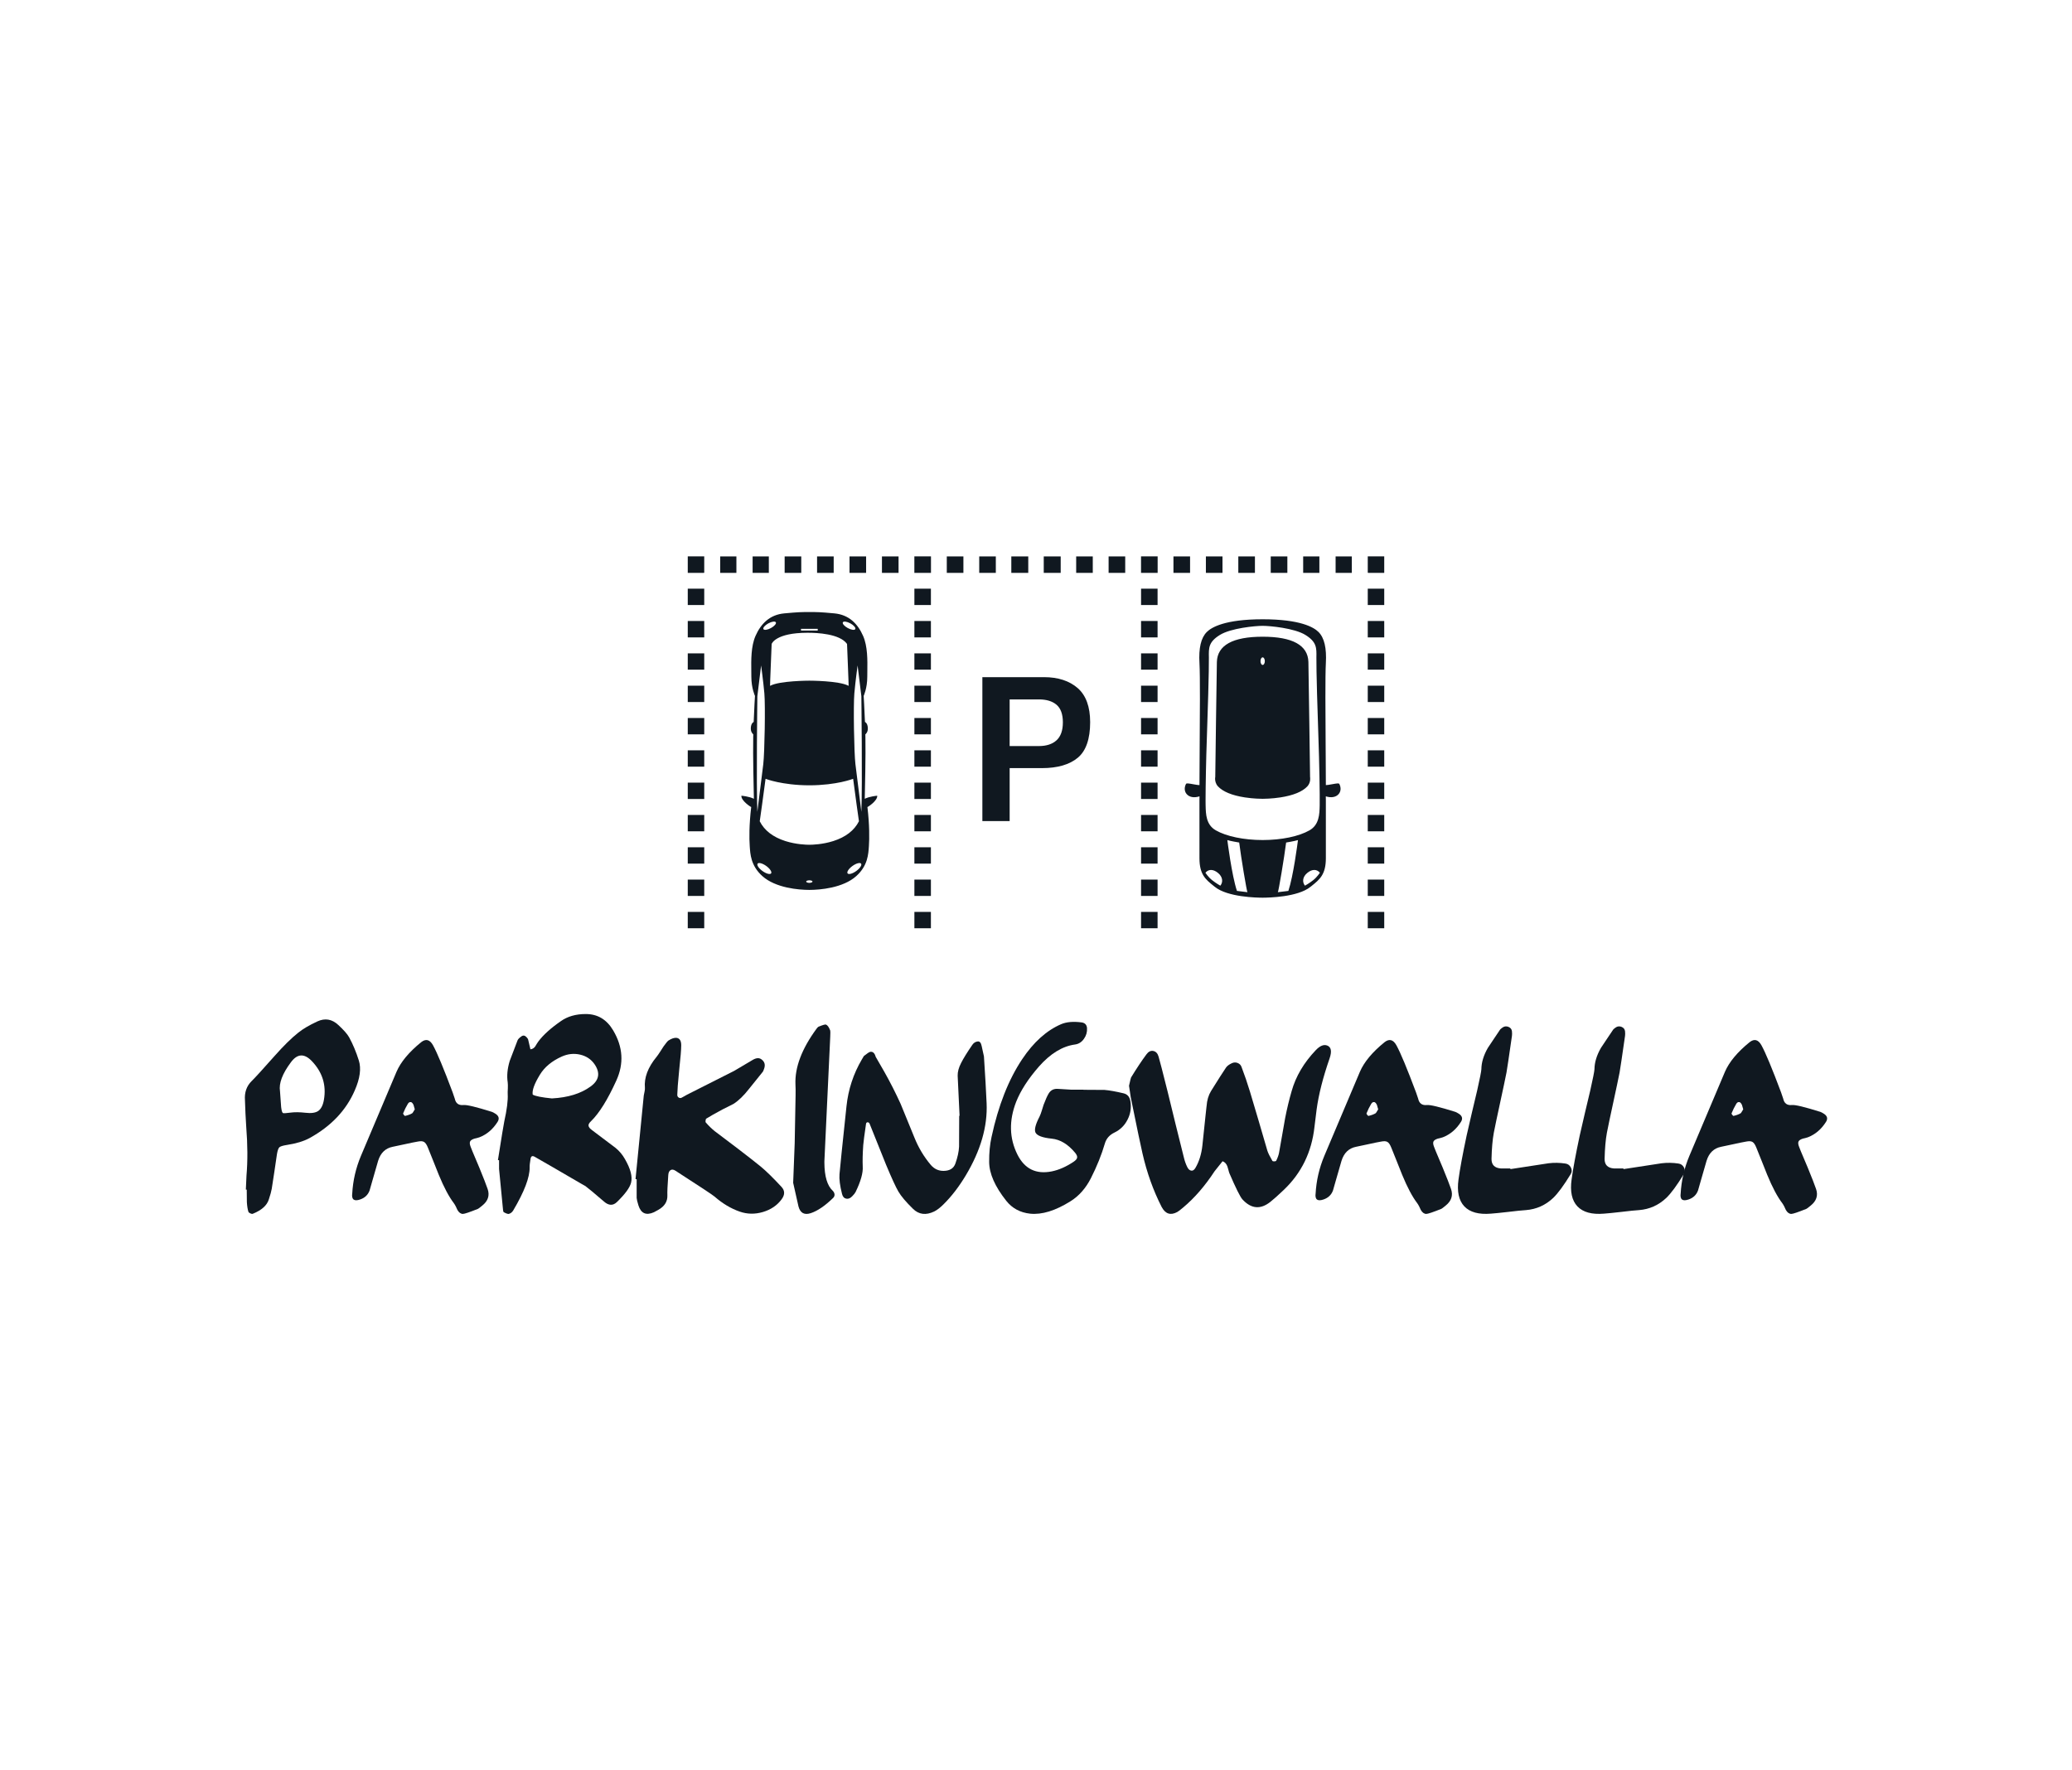 <svg xmlns:mydata="http://www.w3.org/2000/svg" mydata:contrastcolor="E03E52" mydata:template="Contrast" mydata:presentation="2.5" mydata:layouttype="undefined" mydata:specialfontid="undefined" mydata:id1="293" mydata:id2="126" mydata:companyname="parkingwalla" mydata:companytagline="" version="1.1" xmlns="http://www.w3.org/2000/svg" xmlns:xlink="http://www.w3.org/1999/xlink" viewBox="0 0 550 470" width="550"  height="470" ><g fill="#101820" fill-rule="none" stroke="none" stroke-width="1" stroke-linecap="butt" stroke-linejoin="miter" stroke-miterlimit="10" stroke-dasharray="" stroke-dashoffset="0" font-family="none" font-weight="none" font-size="none" text-anchor="none" style="mix-blend-mode: normal"><g data-paper-data="{&quot;isGlobalGroup&quot;:true,&quot;bounds&quot;:{&quot;x&quot;:65,&quot;y&quot;:147.70966116463737,&quot;width&quot;:420,&quot;height&quot;:174.58067767072524}}" fill="#101820"><g data-paper-data="{&quot;isPrimaryText&quot;:true}" fill-rule="nonzero" fill="#101820"><path d="M74.324,289.702c0.18,2.673 0.281,4.077 0.303,4.212c0.112,0.943 0.27,1.471 0.472,1.584c0.18,0.09 0.831,0.056 1.954,-0.101c1.146,-0.157 2.493,-0.146 4.043,0.034c1.505,0.18 2.628,0.022 3.369,-0.472c0.764,-0.539 1.269,-1.527 1.516,-2.965c0.674,-3.886 -0.382,-7.3 -3.167,-10.242c-2.022,-2.134 -3.886,-2.044 -5.593,0.27c-2.269,3.032 -3.234,5.593 -2.898,7.682zM65.26,315.847c0.112,-2.358 0.168,-3.594 0.168,-3.706c0.337,-3.931 0.314,-8.255 -0.067,-12.972c-0.067,-0.831 -0.135,-2.01 -0.202,-3.538c-0.045,-1.617 -0.09,-2.796 -0.135,-3.538c-0.157,-2.066 0.438,-3.762 1.786,-5.088c0.898,-0.876 2.909,-3.077 6.031,-6.604c2.426,-2.74 4.537,-4.818 6.334,-6.233c1.213,-0.988 2.909,-1.988 5.088,-2.999c2.022,-0.921 3.863,-0.606 5.526,0.943c1.46,1.348 2.426,2.448 2.898,3.302c1.011,1.864 1.864,3.908 2.561,6.132c0.674,2.134 0.314,4.784 -1.078,7.951c-2.291,5.301 -6.3,9.524 -12.028,12.668c-1.527,0.831 -3.538,1.438 -6.031,1.819c-1.011,0.157 -1.662,0.359 -1.954,0.606c-0.27,0.27 -0.483,0.876 -0.64,1.819c-0.157,0.966 -0.382,2.493 -0.674,4.582c-0.292,1.999 -0.528,3.538 -0.708,4.616c-0.112,0.674 -0.371,1.617 -0.775,2.83c-0.494,1.595 -1.909,2.864 -4.245,3.807c-0.157,0.067 -0.382,0.034 -0.674,-0.101c-0.292,-0.135 -0.46,-0.281 -0.505,-0.438c-0.202,-0.629 -0.337,-1.471 -0.404,-2.527c-0.022,-0.18 -0.034,-1.292 -0.034,-3.336c-0.045,0 -0.124,0 -0.236,0z" data-paper-data="{&quot;glyphName&quot;:&quot;P&quot;,&quot;glyphIndex&quot;:0,&quot;firstGlyphOfWord&quot;:true,&quot;word&quot;:1}" fill="#101820"></path><path d="M110.105,294.52c-0.202,-0.741 -0.314,-1.134 -0.337,-1.179c-0.225,-0.449 -0.449,-0.696 -0.674,-0.741c-0.337,-0.067 -0.618,0.09 -0.842,0.472c-0.472,0.786 -0.887,1.628 -1.247,2.527c-0.022,0.067 0.045,0.202 0.202,0.404c0.157,0.18 0.258,0.27 0.303,0.27c0.854,-0.202 1.505,-0.449 1.954,-0.741c0.045,-0.022 0.258,-0.359 0.64,-1.011zM93.495,316.959c0.18,-3.482 0.955,-6.851 2.325,-10.108c4.605,-10.939 7.749,-18.374 9.434,-22.304c1.123,-2.606 3.302,-5.222 6.536,-7.85c1.258,-0.988 2.314,-0.708 3.167,0.842c1.078,1.954 2.808,6.11 5.189,12.466c0.314,0.876 0.505,1.438 0.573,1.685c0.27,1.258 1.044,1.819 2.325,1.685c0.876,-0.09 3.392,0.517 7.547,1.819c0.202,0.067 0.517,0.236 0.943,0.505c0.898,0.584 1.078,1.303 0.539,2.156c-1.235,1.954 -2.83,3.313 -4.784,4.077c-0.157,0.067 -0.382,0.135 -0.674,0.202c-0.337,0.067 -0.573,0.124 -0.708,0.168c-0.606,0.202 -0.977,0.449 -1.112,0.741c-0.157,0.314 -0.112,0.786 0.135,1.415c0.27,0.719 0.651,1.651 1.146,2.796c0.606,1.393 1,2.325 1.179,2.796c1.078,2.628 1.808,4.504 2.19,5.627c0.584,1.707 0.101,3.178 -1.449,4.414c-0.629,0.517 -1,0.797 -1.112,0.842c-2.246,0.898 -3.583,1.348 -4.009,1.348c-0.562,0 -1.044,-0.348 -1.449,-1.044c-0.045,-0.09 -0.191,-0.404 -0.438,-0.943c-0.202,-0.382 -0.371,-0.663 -0.505,-0.842c-1.303,-1.707 -2.639,-4.223 -4.009,-7.547c-0.337,-0.854 -0.82,-2.066 -1.449,-3.639c-0.651,-1.662 -1.134,-2.864 -1.449,-3.605c-0.314,-0.786 -0.651,-1.28 -1.011,-1.482c-0.359,-0.225 -0.921,-0.258 -1.685,-0.101c-0.786,0.135 -1.887,0.359 -3.302,0.674c-1.527,0.337 -2.639,0.573 -3.336,0.708c-1.932,0.382 -3.223,1.628 -3.875,3.74c-0.045,0.157 -0.573,1.988 -1.584,5.492c-0.404,1.415 -0.629,2.201 -0.674,2.358c-0.427,1.168 -1.258,1.965 -2.493,2.392c-1.617,0.562 -2.325,0.034 -2.123,-1.584c0,-0.022 0,0.011 0,0.101z" data-paper-data="{&quot;glyphName&quot;:&quot;A&quot;,&quot;glyphIndex&quot;:1,&quot;word&quot;:1}" fill="#101820"></path><path d="M146.493,291.622c4.268,-0.225 7.693,-1.28 10.276,-3.167c2.291,-1.662 2.628,-3.65 1.011,-5.964c-0.898,-1.28 -2.156,-2.111 -3.774,-2.493c-1.64,-0.382 -3.268,-0.213 -4.885,0.505c-2.65,1.19 -4.593,2.808 -5.829,4.852c-1.46,2.403 -2.089,4.155 -1.887,5.256c0.674,0.404 2.37,0.741 5.088,1.011zM132.174,307.997c0.988,-6.267 1.55,-9.692 1.685,-10.276c0.696,-3.122 1,-5.537 0.91,-7.244c-0.022,-0.247 -0.011,-0.764 0.034,-1.55c0.022,-0.651 0.011,-1.168 -0.034,-1.55c-0.27,-1.752 -0.09,-3.661 0.539,-5.728c0.045,-0.157 0.73,-1.954 2.055,-5.391c0.112,-0.337 0.46,-0.708 1.044,-1.112c0.472,-0.337 0.932,-0.258 1.381,0.236c0.247,0.27 0.382,0.472 0.404,0.606c0.067,0.225 0.27,1.089 0.606,2.594c0.517,-0.045 0.943,-0.303 1.28,-0.775c0.09,-0.135 0.225,-0.359 0.404,-0.674c0.157,-0.27 0.292,-0.472 0.404,-0.606c1.303,-1.752 3.302,-3.56 5.997,-5.424c1.774,-1.258 3.976,-1.887 6.604,-1.887c3.145,0 5.57,1.449 7.278,4.346c2.606,4.38 2.886,8.816 0.842,13.308c-2.291,5.054 -4.526,8.648 -6.705,10.782c-0.517,0.472 -0.741,0.887 -0.674,1.247c0.045,0.359 0.382,0.764 1.011,1.213c3.863,2.898 5.919,4.447 6.166,4.65c1.011,0.831 1.831,1.808 2.46,2.931c1.505,2.583 2.055,4.683 1.651,6.3c-0.337,1.325 -1.595,3.044 -3.774,5.155c-1.033,0.988 -2.168,0.943 -3.403,-0.135c-2.583,-2.224 -4.256,-3.616 -5.02,-4.178c0.135,0.112 -1.314,-0.719 -4.346,-2.493c-0.966,-0.539 -2.471,-1.415 -4.515,-2.628c-1.954,-1.146 -3.459,-2.01 -4.515,-2.594c-0.629,-0.359 -1,-0.18 -1.112,0.539c-0.18,1.033 -0.258,1.797 -0.236,2.291c0.022,2.65 -1.426,6.446 -4.346,11.388c-0.292,0.494 -0.685,0.809 -1.179,0.943c-0.27,0.045 -0.708,-0.101 -1.314,-0.438c-0.135,-0.067 -0.213,-0.303 -0.236,-0.708c-0.472,-4.65 -0.82,-8.243 -1.044,-10.782c0,-0.067 0,-0.842 0,-2.325c-0.067,0 -0.168,-0.011 -0.303,-0.034z" data-paper-data="{&quot;glyphName&quot;:&quot;R&quot;,&quot;glyphIndex&quot;:2,&quot;word&quot;:1}" fill="#101820"></path><path d="M168.696,313.051c1.168,-11.792 1.898,-19.193 2.19,-22.203c0.022,-0.135 0.09,-0.472 0.202,-1.011c0.09,-0.427 0.124,-0.764 0.101,-1.011c-0.247,-2.695 0.786,-5.447 3.1,-8.255c0.27,-0.337 0.584,-0.786 0.943,-1.348c0.472,-0.741 0.775,-1.213 0.91,-1.415c0.629,-0.876 1.056,-1.393 1.28,-1.55c0.876,-0.562 1.617,-0.797 2.224,-0.708c0.786,0.135 1.179,0.786 1.179,1.954c0,0.562 -0.045,1.393 -0.135,2.493c-0.09,0.876 -0.225,2.246 -0.404,4.11c-0.157,1.797 -0.281,3.167 -0.371,4.11c-0.067,0.898 -0.112,1.718 -0.135,2.46c0,0.314 0.124,0.55 0.371,0.708c0.225,0.157 0.472,0.18 0.741,0.067c0.18,-0.09 0.427,-0.225 0.741,-0.404c0.337,-0.18 0.573,-0.314 0.708,-0.404c7.974,-4.021 12.152,-6.132 12.534,-6.334c0.27,-0.135 1.92,-1.112 4.953,-2.931c0.921,-0.539 1.685,-0.584 2.291,-0.135c0.876,0.629 1.101,1.494 0.674,2.594c-0.157,0.449 -0.27,0.696 -0.337,0.741c-0.247,0.292 -1.449,1.786 -3.605,4.481c-1.438,1.842 -2.819,3.178 -4.144,4.009c-0.359,0.202 -0.842,0.449 -1.449,0.741c-0.764,0.382 -1.258,0.629 -1.482,0.741c-1.932,1.033 -3.358,1.842 -4.279,2.426c-0.112,0.067 -0.18,0.236 -0.202,0.505c-0.045,0.27 -0.022,0.449 0.067,0.539c0.809,0.921 1.595,1.685 2.358,2.291c0.629,0.472 2.662,2.01 6.098,4.616c2.471,1.887 4.481,3.459 6.031,4.717c1.46,1.19 3.324,3.01 5.593,5.458c0.921,0.988 0.932,2.089 0.034,3.302c-1.19,1.617 -2.841,2.74 -4.953,3.369c-2.111,0.629 -4.167,0.595 -6.166,-0.101c-2.336,-0.809 -4.571,-2.145 -6.705,-4.009c-0.449,-0.404 -3.897,-2.684 -10.344,-6.84c-0.517,-0.337 -0.955,-0.393 -1.314,-0.168c-0.359,0.225 -0.562,0.663 -0.606,1.314c-0.202,2.808 -0.281,4.593 -0.236,5.357c0.067,1.662 -0.752,2.965 -2.46,3.908c-0.719,0.404 -1.089,0.606 -1.112,0.606c-2.066,0.921 -3.437,0.314 -4.11,-1.819c-0.292,-0.943 -0.449,-1.606 -0.472,-1.988c0,-0.359 0,-2.01 0,-4.953c-0.045,-0.022 -0.101,-0.034 -0.168,-0.034c-0.067,0 -0.112,0 -0.135,0z" data-paper-data="{&quot;glyphName&quot;:&quot;K&quot;,&quot;glyphIndex&quot;:3,&quot;word&quot;:1}" fill="#101820"></path><path d="M210.542,314.028c0.27,-6.536 0.404,-10.029 0.404,-10.478c0.045,-1.64 0.124,-5.874 0.236,-12.702c0.022,-1.19 0.011,-2.179 -0.034,-2.965c-0.18,-4.515 1.685,-9.434 5.593,-14.757c0.225,-0.314 0.427,-0.505 0.606,-0.573c1.056,-0.427 1.685,-0.606 1.887,-0.539c0.427,0.157 0.809,0.685 1.146,1.584c0.045,0.135 0.045,0.696 0,1.685c-0.225,4.56 -0.741,15.566 -1.55,33.019c0,0.18 0,0.314 0,0.404c0.022,3.616 0.764,6.098 2.224,7.446c0.27,0.27 0.427,0.584 0.472,0.943c0.022,0.382 -0.112,0.708 -0.404,0.977c-2.156,2.089 -4.122,3.425 -5.896,4.009c-1.707,0.562 -2.796,-0.022 -3.268,-1.752c-0.09,-0.359 -0.562,-2.46 -1.415,-6.3z" data-paper-data="{&quot;glyphName&quot;:&quot;I&quot;,&quot;glyphIndex&quot;:4,&quot;word&quot;:1}" fill="#101820"></path><path d="M254.713,296.238c-0.314,-6.244 -0.483,-9.793 -0.505,-10.647c-0.022,-1.033 0.281,-2.156 0.91,-3.369c0.606,-1.213 1.606,-2.83 2.999,-4.852c0.359,-0.517 0.831,-0.809 1.415,-0.876c0.517,-0.067 0.865,0.337 1.044,1.213c0.382,1.73 0.584,2.65 0.606,2.763c0.337,5.144 0.573,9.288 0.708,12.432c0.27,6.177 -1.584,12.578 -5.559,19.205c-1.797,2.987 -3.751,5.526 -5.862,7.614c-0.898,0.898 -1.73,1.539 -2.493,1.92c-2.201,1.056 -4.077,0.82 -5.627,-0.708c-1.842,-1.797 -3.133,-3.324 -3.875,-4.582c-0.696,-1.19 -1.786,-3.56 -3.268,-7.109c-0.562,-1.393 -1.292,-3.212 -2.19,-5.458c-1.146,-2.875 -1.876,-4.694 -2.19,-5.458c-0.09,-0.225 -0.258,-0.348 -0.505,-0.371c-0.247,0 -0.393,0.135 -0.438,0.404c-0.427,2.92 -0.674,4.807 -0.741,5.66c-0.157,2.269 -0.202,4.167 -0.135,5.694c0.112,1.662 -0.517,3.908 -1.887,6.738c-0.157,0.314 -0.449,0.685 -0.876,1.112c-0.517,0.562 -1.056,0.786 -1.617,0.674c-0.562,-0.112 -0.932,-0.528 -1.112,-1.247c-0.562,-2.201 -0.786,-3.953 -0.674,-5.256c0.112,-1.438 0.73,-7.446 1.853,-18.025c0.472,-4.47 1.831,-8.614 4.077,-12.432c0.314,-0.562 0.494,-0.865 0.539,-0.91c0.831,-0.674 1.393,-1.044 1.685,-1.112c0.696,-0.112 1.179,0.326 1.449,1.314c0,0 0.764,1.325 2.291,3.976c1.572,2.785 3.021,5.638 4.346,8.558c0.045,0.135 1.258,3.1 3.639,8.895c1.078,2.695 2.538,5.132 4.38,7.311c0.921,1.056 2.055,1.572 3.403,1.55c1.617,-0.022 2.65,-0.674 3.1,-1.954c0.584,-1.64 0.91,-3.133 0.977,-4.481c0.022,-0.517 0.034,-3.246 0.034,-8.187z" data-paper-data="{&quot;glyphName&quot;:&quot;N&quot;,&quot;glyphIndex&quot;:5,&quot;word&quot;:1}" fill="#101820"></path><path d="M287.596,289.331c3.437,0 5.301,0.011 5.593,0.034c1.325,0.112 3.021,0.416 5.088,0.91c1.011,0.247 1.606,0.955 1.786,2.123c0.27,1.707 0.022,3.313 -0.741,4.818c-0.786,1.572 -1.954,2.729 -3.504,3.47c-1.303,0.629 -2.145,1.584 -2.527,2.864c-0.876,3.01 -2.123,6.11 -3.74,9.299c-1.348,2.628 -3.122,4.638 -5.323,6.031c-4.066,2.561 -7.671,3.672 -10.815,3.336c-2.628,-0.292 -4.728,-1.426 -6.3,-3.403c-3.01,-3.796 -4.526,-7.244 -4.548,-10.344c-0.022,-2.403 0.191,-4.616 0.64,-6.637c1.797,-8.333 4.504,-15.206 8.12,-20.62c3.032,-4.537 6.48,-7.637 10.344,-9.299c1.415,-0.606 3.234,-0.764 5.458,-0.472c0.876,0.135 1.348,0.64 1.415,1.516c0.067,1.033 -0.202,1.977 -0.809,2.83c-0.606,0.876 -1.393,1.381 -2.358,1.516c-3.347,0.449 -6.548,2.403 -9.602,5.862c-2.83,3.234 -4.84,6.345 -6.031,9.333c-1.954,5.009 -1.842,9.692 0.337,14.05c1.909,3.796 4.942,5.278 9.097,4.447c1.887,-0.382 3.807,-1.224 5.761,-2.527c0.584,-0.382 0.91,-0.752 0.977,-1.112c0.067,-0.359 -0.112,-0.797 -0.539,-1.314c-1.887,-2.269 -3.953,-3.515 -6.199,-3.74c-2.448,-0.247 -3.886,-0.786 -4.313,-1.617c-0.359,-0.764 0,-2.179 1.078,-4.245c0.18,-0.359 0.371,-0.865 0.573,-1.516c0.247,-0.831 0.416,-1.37 0.505,-1.617c0.517,-1.37 0.966,-2.37 1.348,-2.999c0.562,-0.921 1.415,-1.325 2.561,-1.213c1.303,0.09 2.415,0.157 3.336,0.202c0.157,0 1.269,0 3.336,0z" data-paper-data="{&quot;glyphName&quot;:&quot;G&quot;,&quot;glyphIndex&quot;:6,&quot;word&quot;:1}" fill="#101820"></path><path d="M299.692,288.253c0.314,-1.393 0.494,-2.123 0.539,-2.19c1.482,-2.426 2.841,-4.47 4.077,-6.132c0.539,-0.741 1.146,-1.044 1.819,-0.91c0.696,0.135 1.168,0.64 1.415,1.516c0.292,0.966 1.101,4.099 2.426,9.4c0.202,0.898 0.91,3.796 2.123,8.693c0.876,3.526 1.595,6.413 2.156,8.659c0.225,0.943 0.528,1.797 0.91,2.561c0.292,0.584 0.651,0.898 1.078,0.943c0.404,0.067 0.775,-0.191 1.112,-0.775c0.966,-1.662 1.572,-3.628 1.819,-5.896c0.741,-7.098 1.112,-10.579 1.112,-10.445c0.112,-1.572 0.505,-2.909 1.179,-4.009c1.774,-2.853 3.1,-4.93 3.976,-6.233c0.292,-0.427 0.797,-0.809 1.516,-1.146c0.494,-0.247 1,-0.281 1.516,-0.101c0.539,0.202 0.898,0.55 1.078,1.044c0.831,2.179 1.584,4.38 2.257,6.604c0.517,1.685 1.292,4.29 2.325,7.817c0.988,3.437 1.752,6.053 2.291,7.85c0.202,0.629 0.651,1.539 1.348,2.729c0.045,0.067 0.213,0.101 0.505,0.101c0.27,-0.022 0.427,-0.067 0.472,-0.135c0.404,-0.809 0.663,-1.527 0.775,-2.156c0.157,-0.854 0.427,-2.381 0.809,-4.582c0.337,-1.954 0.606,-3.493 0.809,-4.616c0.494,-2.516 1.067,-4.897 1.718,-7.143c1.101,-3.931 3.246,-7.57 6.435,-10.916c1.101,-1.146 2.1,-1.55 2.999,-1.213c1.078,0.404 1.292,1.55 0.64,3.437c-1.752,5.054 -2.898,9.569 -3.437,13.544c-0.202,1.46 -0.393,3.01 -0.573,4.65c-0.741,6.694 -3.47,12.275 -8.187,16.745c-1.438,1.37 -2.594,2.403 -3.47,3.1c-2.65,2.134 -5.144,1.92 -7.48,-0.64c-0.584,-0.651 -1.73,-2.954 -3.437,-6.907c-0.09,-0.225 -0.18,-0.528 -0.27,-0.91c-0.112,-0.449 -0.202,-0.752 -0.27,-0.91c-0.247,-0.696 -0.674,-1.157 -1.28,-1.381c-1.348,1.685 -2.055,2.572 -2.123,2.662c-2.538,3.886 -5.323,7.098 -8.356,9.636c-0.741,0.629 -1.258,1.022 -1.55,1.179c-1.774,0.966 -3.156,0.517 -4.144,-1.348c-2.224,-4.358 -3.92,-9.097 -5.088,-14.218c-0.404,-1.707 -1.438,-6.649 -3.1,-14.825c-0.022,-0.09 -0.18,-1.134 -0.472,-3.133z" data-paper-data="{&quot;glyphName&quot;:&quot;W&quot;,&quot;glyphIndex&quot;:7,&quot;word&quot;:1}" fill="#101820"></path><path d="M365.83,294.52c-0.202,-0.741 -0.314,-1.134 -0.337,-1.179c-0.225,-0.449 -0.449,-0.696 -0.674,-0.741c-0.337,-0.067 -0.618,0.09 -0.842,0.472c-0.472,0.786 -0.887,1.628 -1.247,2.527c-0.022,0.067 0.045,0.202 0.202,0.404c0.157,0.18 0.258,0.27 0.303,0.27c0.854,-0.202 1.505,-0.449 1.954,-0.741c0.045,-0.022 0.258,-0.359 0.64,-1.011zM349.22,316.959c0.18,-3.482 0.955,-6.851 2.325,-10.108c4.605,-10.939 7.749,-18.374 9.434,-22.304c1.123,-2.606 3.302,-5.222 6.536,-7.85c1.258,-0.988 2.314,-0.708 3.167,0.842c1.078,1.954 2.808,6.11 5.189,12.466c0.314,0.876 0.505,1.438 0.573,1.685c0.27,1.258 1.044,1.819 2.325,1.685c0.876,-0.09 3.392,0.517 7.547,1.819c0.202,0.067 0.517,0.236 0.943,0.505c0.898,0.584 1.078,1.303 0.539,2.156c-1.235,1.954 -2.83,3.313 -4.784,4.077c-0.157,0.067 -0.382,0.135 -0.674,0.202c-0.337,0.067 -0.573,0.124 -0.708,0.168c-0.606,0.202 -0.977,0.449 -1.112,0.741c-0.157,0.314 -0.112,0.786 0.135,1.415c0.27,0.719 0.651,1.651 1.146,2.796c0.606,1.393 1,2.325 1.179,2.796c1.078,2.628 1.808,4.504 2.19,5.627c0.584,1.707 0.101,3.178 -1.449,4.414c-0.629,0.517 -1,0.797 -1.112,0.842c-2.246,0.898 -3.583,1.348 -4.009,1.348c-0.562,0 -1.044,-0.348 -1.449,-1.044c-0.045,-0.09 -0.191,-0.404 -0.438,-0.943c-0.202,-0.382 -0.371,-0.663 -0.505,-0.842c-1.303,-1.707 -2.639,-4.223 -4.009,-7.547c-0.337,-0.854 -0.82,-2.066 -1.449,-3.639c-0.651,-1.662 -1.134,-2.864 -1.449,-3.605c-0.314,-0.786 -0.651,-1.28 -1.011,-1.482c-0.359,-0.225 -0.921,-0.258 -1.685,-0.101c-0.786,0.135 -1.887,0.359 -3.302,0.674c-1.527,0.337 -2.639,0.573 -3.336,0.708c-1.932,0.382 -3.223,1.628 -3.875,3.74c-0.045,0.157 -0.573,1.988 -1.584,5.492c-0.404,1.415 -0.629,2.201 -0.674,2.358c-0.427,1.168 -1.258,1.965 -2.493,2.392c-1.617,0.562 -2.325,0.034 -2.123,-1.584c0,-0.022 0,0.011 0,0.101z" data-paper-data="{&quot;glyphName&quot;:&quot;A&quot;,&quot;glyphIndex&quot;:8,&quot;word&quot;:1}" fill="#101820"></path><path d="M400.938,310.389c6.02,-0.943 9.389,-1.46 10.108,-1.55c1.482,-0.18 2.965,-0.157 4.447,0.067c0.674,0.09 1.168,0.438 1.482,1.044c0.314,0.629 0.303,1.213 -0.034,1.752c-1.819,2.987 -3.369,5.099 -4.65,6.334c-2.044,1.932 -4.447,3.01 -7.21,3.234c-1.078,0.067 -2.628,0.225 -4.65,0.472c-2.134,0.247 -3.695,0.404 -4.683,0.472c-3.212,0.27 -5.559,-0.371 -7.042,-1.92c-1.482,-1.572 -1.999,-3.964 -1.55,-7.176c0.359,-2.695 1.078,-6.581 2.156,-11.658c0.337,-1.55 0.797,-3.549 1.381,-5.997c0.764,-3.279 1.235,-5.267 1.415,-5.964c0.719,-3.19 1.089,-5.065 1.112,-5.627c0.022,-1.819 0.595,-3.706 1.718,-5.66c0.382,-0.606 0.921,-1.415 1.617,-2.426c0.809,-1.19 1.359,-2.01 1.651,-2.46c0.045,-0.067 0.247,-0.236 0.606,-0.505c0.494,-0.359 1.022,-0.427 1.584,-0.202c0.562,0.225 0.876,0.618 0.943,1.179c0.045,0.494 0.045,0.898 0,1.213c-0.809,5.638 -1.292,8.884 -1.449,9.737c-0.337,1.707 -0.898,4.369 -1.685,7.985c-0.764,3.504 -1.325,6.177 -1.685,8.019c-0.337,1.842 -0.539,4.144 -0.606,6.907c-0.022,1.595 0.82,2.448 2.527,2.561c0.09,0 0.91,0 2.46,0c0,0.045 0.011,0.101 0.034,0.168z" data-paper-data="{&quot;glyphName&quot;:&quot;L&quot;,&quot;glyphIndex&quot;:9,&quot;word&quot;:1}" fill="#101820"></path><path d="M430.957,310.389c6.02,-0.943 9.389,-1.46 10.108,-1.55c1.482,-0.18 2.965,-0.157 4.447,0.067c0.674,0.09 1.168,0.438 1.482,1.044c0.314,0.629 0.303,1.213 -0.034,1.752c-1.819,2.987 -3.369,5.099 -4.65,6.334c-2.044,1.932 -4.447,3.01 -7.21,3.234c-1.078,0.067 -2.628,0.225 -4.65,0.472c-2.134,0.247 -3.695,0.404 -4.683,0.472c-3.212,0.27 -5.559,-0.371 -7.042,-1.92c-1.482,-1.572 -1.999,-3.964 -1.55,-7.176c0.359,-2.695 1.078,-6.581 2.156,-11.658c0.337,-1.55 0.797,-3.549 1.381,-5.997c0.764,-3.279 1.235,-5.267 1.415,-5.964c0.719,-3.19 1.089,-5.065 1.112,-5.627c0.022,-1.819 0.595,-3.706 1.718,-5.66c0.382,-0.606 0.921,-1.415 1.617,-2.426c0.809,-1.19 1.359,-2.01 1.651,-2.46c0.045,-0.067 0.247,-0.236 0.606,-0.505c0.494,-0.359 1.022,-0.427 1.584,-0.202c0.562,0.225 0.876,0.618 0.943,1.179c0.045,0.494 0.045,0.898 0,1.213c-0.809,5.638 -1.292,8.884 -1.449,9.737c-0.337,1.707 -0.898,4.369 -1.685,7.985c-0.764,3.504 -1.325,6.177 -1.685,8.019c-0.337,1.842 -0.539,4.144 -0.606,6.907c-0.022,1.595 0.82,2.448 2.527,2.561c0.09,0 0.91,0 2.46,0c0,0.045 0.011,0.101 0.034,0.168z" data-paper-data="{&quot;glyphName&quot;:&quot;L&quot;,&quot;glyphIndex&quot;:10,&quot;word&quot;:1}" fill="#101820"></path><path d="M462.729,294.52c-0.202,-0.741 -0.314,-1.134 -0.337,-1.179c-0.225,-0.449 -0.449,-0.696 -0.674,-0.741c-0.337,-0.067 -0.618,0.09 -0.842,0.472c-0.472,0.786 -0.887,1.628 -1.247,2.527c-0.022,0.067 0.045,0.202 0.202,0.404c0.157,0.18 0.258,0.27 0.303,0.27c0.854,-0.202 1.505,-0.449 1.954,-0.741c0.045,-0.022 0.258,-0.359 0.64,-1.011zM446.119,316.959c0.18,-3.482 0.955,-6.851 2.325,-10.108c4.605,-10.939 7.749,-18.374 9.434,-22.304c1.123,-2.606 3.302,-5.222 6.536,-7.85c1.258,-0.988 2.314,-0.708 3.167,0.842c1.078,1.954 2.808,6.11 5.189,12.466c0.314,0.876 0.505,1.438 0.573,1.685c0.27,1.258 1.044,1.819 2.325,1.685c0.876,-0.09 3.392,0.517 7.547,1.819c0.202,0.067 0.517,0.236 0.943,0.505c0.898,0.584 1.078,1.303 0.539,2.156c-1.235,1.954 -2.83,3.313 -4.784,4.077c-0.157,0.067 -0.382,0.135 -0.674,0.202c-0.337,0.067 -0.573,0.124 -0.708,0.168c-0.606,0.202 -0.977,0.449 -1.112,0.741c-0.157,0.314 -0.112,0.786 0.135,1.415c0.27,0.719 0.651,1.651 1.146,2.796c0.606,1.393 1,2.325 1.179,2.796c1.078,2.628 1.808,4.504 2.19,5.627c0.584,1.707 0.101,3.178 -1.449,4.414c-0.629,0.517 -1,0.797 -1.112,0.842c-2.246,0.898 -3.583,1.348 -4.009,1.348c-0.562,0 -1.044,-0.348 -1.449,-1.044c-0.045,-0.09 -0.191,-0.404 -0.438,-0.943c-0.202,-0.382 -0.371,-0.663 -0.505,-0.842c-1.303,-1.707 -2.639,-4.223 -4.009,-7.547c-0.337,-0.854 -0.82,-2.066 -1.449,-3.639c-0.651,-1.662 -1.134,-2.864 -1.449,-3.605c-0.314,-0.786 -0.651,-1.28 -1.011,-1.482c-0.359,-0.225 -0.921,-0.258 -1.685,-0.101c-0.786,0.135 -1.887,0.359 -3.302,0.674c-1.527,0.337 -2.639,0.573 -3.336,0.708c-1.932,0.382 -3.223,1.628 -3.875,3.74c-0.045,0.157 -0.573,1.988 -1.584,5.492c-0.404,1.415 -0.629,2.201 -0.674,2.358c-0.427,1.168 -1.258,1.965 -2.493,2.392c-1.617,0.562 -2.325,0.034 -2.123,-1.584c0,-0.022 0,0.011 0,0.101z" data-paper-data="{&quot;glyphName&quot;:&quot;A&quot;,&quot;glyphIndex&quot;:11,&quot;lastGlyphOfWord&quot;:true,&quot;word&quot;:1}" fill="#101820"></path></g><g data-paper-data="{&quot;isIcon&quot;:&quot;true&quot;,&quot;iconType&quot;:&quot;icon&quot;,&quot;rawIconId&quot;:&quot;134404&quot;,&quot;selectedEffects&quot;:{&quot;container&quot;:&quot;&quot;,&quot;transformation&quot;:&quot;&quot;,&quot;pattern&quot;:&quot;&quot;},&quot;combineTerms&quot;:&quot;parking&quot;,&quot;isDetailed&quot;:false,&quot;fillRule&quot;:&quot;evenodd&quot;,&quot;bounds&quot;:{&quot;x&quot;:182.56208297365117,&quot;y&quot;:147.70966116463737,&quot;width&quot;:184.87583405269766,&quot;height&quot;:98.7358787016046},&quot;iconStyle&quot;:&quot;standalone&quot;,&quot;suitableAsStandaloneIcon&quot;:true}" fill-rule="evenodd" fill="#101820"><path d="M182.562,147.71v4.388h4.304v-0.042h0.07v-4.346zM247.103,147.71h-4.384v0.012h-0.008v4.376h4.41v-4.376h-0.018zM307.271,147.71h-4.384v0.012h-0.008v4.376h4.41v-4.376h-0.018zM363.064,147.71v4.346h0.07v0.042h4.304v-4.388zM191.171,147.722h4.302v4.376h-4.302zM199.779,147.722h4.304v4.376h-4.304zM212.692,147.722h-4.412v4.376h4.412zM221.298,147.722h-4.41v4.376h4.41zM229.904,147.722h-4.408v4.376h4.408zM238.515,147.722h-4.408v4.376h4.408zM255.73,147.722h-4.41v4.376h4.41zM264.336,147.722h-4.406v4.376h4.406zM272.946,147.722h-4.499v4.376h4.499zM281.555,147.722h-4.499v4.376h4.499zM290.072,147.722h-4.408v4.376h4.408zM298.682,147.722h-4.408v4.376h4.408zM315.897,147.722h-4.41v4.376h4.41zM324.503,147.722h-4.406v4.376h4.406zM333.114,147.722h-4.412v4.376h4.412zM341.722,147.722h-4.412v4.376h4.412zM345.919,147.722h4.302v4.376h-4.302zM354.529,147.722h4.302v4.376h-4.302zM182.562,156.29v4.346h4.374v-4.346zM247.103,156.29h-4.384v4.346h4.384zM307.271,156.29h-4.384v4.346h4.384zM363.064,156.29v4.346h4.374v-4.346zM208.17,162.847c-3.848,0.357 -6.2,2.747 -7.624,5.987c-1.212,2.758 -1.16,6.445 -1.119,9.37c0.007,0.512 0.014,1 0.014,1.457c0.002,3.067 0.962,5.097 0.962,5.097c0,0 -0.197,3.113 -0.341,6.915c-0.088,0.036 -0.685,0.335 -0.759,1.542c-0.068,1.109 0.488,1.615 0.653,1.743c-0.008,0.257 -0.014,0.514 -0.02,0.773c-0.094,4.747 0.124,13.907 0.172,15.938v0.001c0.006,0.254 0.009,0.395 0.009,0.403c-1.247,-0.639 -3.278,-0.817 -3.312,-0.815c-0.141,1.319 2.567,3.063 2.601,2.994c-0.572,4.808 -0.536,8.334 -0.392,10.401c0.141,2.063 0.255,5.163 3.35,7.943c3.523,3.163 9.658,3.665 12.459,3.667c0.002,0.002 0.006,0 0.006,0h0.006c2.804,0 8.937,-0.504 12.46,-3.669c3.089,-2.78 3.205,-5.878 3.35,-7.941c0.141,-2.069 0.177,-5.595 -0.392,-10.399c0.038,0.07 2.741,-1.677 2.599,-2.998c-0.036,0.002 -2.065,0.179 -3.31,0.817c-0,-0.008 0.003,-0.148 0.009,-0.398c0.048,-2.018 0.268,-11.194 0.17,-15.946c-0.008,-0.253 -0.012,-0.512 -0.018,-0.765c0.159,-0.121 0.725,-0.625 0.655,-1.749c-0.074,-1.245 -0.707,-1.528 -0.759,-1.546c-0.145,-3.796 -0.343,-6.911 -0.343,-6.911c0,0 0.96,-2.032 0.96,-5.097c-0,-0.455 0.007,-0.943 0.014,-1.454c0.041,-2.925 0.093,-6.614 -1.121,-9.373c-1.422,-3.241 -3.772,-5.631 -7.62,-5.987c-3.836,-0.355 -4.456,-0.355 -6.651,-0.355c-0.004,0.002 -0.006,0 -0.006,0h-0.012c-2.195,0.002 -2.814,0.004 -6.651,0.355zM347.845,235.457l0.372,-0.293c2.079,-1.673 3.723,-2.992 3.725,-7.296l-0.002,-15.305c0,-0.203 -0.01,-0.809 -0.012,-1.143c1.408,0.452 2.665,0.241 3.388,-0.576c0.625,-0.709 0.705,-1.723 0.203,-2.711c-0.116,-0.221 -0.508,-0.185 -2.008,0.088c-0.566,0.104 -1.321,0.237 -1.571,0.217c0.002,-1.869 -0.016,-4.463 -0.036,-7.303v-0.009c-0.005,-0.686 -0.01,-1.387 -0.014,-2.095l-0.004,-0.628c-0.059,-8.634 -0.13,-19.084 0.054,-22.325c0.231,-4.037 -0.408,-6.75 -1.95,-8.292c-1.261,-1.261 -4.858,-3.372 -14.825,-3.374c-9.965,0 -13.562,2.115 -14.821,3.372c-1.546,1.546 -2.189,4.258 -1.952,8.298c0.189,3.314 0.114,14.201 0.048,22.951c-0.026,3.641 -0.05,7.083 -0.048,9.407c-0.23,0.018 -0.895,-0.099 -1.443,-0.195c-0.046,-0.008 -0.091,-0.016 -0.135,-0.024c-1.494,-0.275 -1.89,-0.311 -2.002,-0.086c-0.219,0.428 -0.329,0.87 -0.329,1.283c0,0.534 0.179,1.032 0.532,1.428c0.723,0.817 1.976,1.028 3.386,0.574c-0.004,0.339 -0.012,0.942 -0.014,1.145l0.002,15.305c0.002,4.306 1.645,5.623 3.725,7.296l0.368,0.291c3.37,2.735 11.158,2.87 12.686,2.872c1.522,-0.004 9.306,-0.141 12.676,-2.872zM182.562,164.873v4.346h4.374v-4.346zM247.103,164.873h-4.384v4.346h4.384zM307.271,164.873h-4.384v4.346h4.384zM363.064,164.873v4.346h4.374v-4.346zM205.945,165.223c0.189,0.343 -0.396,1.028 -1.307,1.522c-0.908,0.498 -1.801,0.621 -1.99,0.277c-0.185,-0.347 0.398,-1.028 1.309,-1.526c0.91,-0.494 1.801,-0.619 1.988,-0.273zM225.72,165.498c0.91,0.498 1.494,1.177 1.307,1.524c-0.189,0.345 -1.078,0.221 -1.988,-0.277c-0.91,-0.492 -1.496,-1.179 -1.307,-1.524c0.185,-0.343 1.078,-0.219 1.988,0.277zM322.717,220.439c-2.577,-1.482 -2.641,-4.294 -2.691,-6.559l-0.006,-0.169c-0.006,-0.307 -0.008,-0.735 -0.01,-1.267c0,-3.49 0.147,-11.305 0.337,-16.336c0.215,-5.633 0.604,-18.906 0.544,-21.565c-0.054,-2.557 -0.084,-4.105 2.91,-5.967c2.932,-1.82 9.445,-2.422 11.361,-2.422c1.914,0 8.429,0.6 11.361,2.42c2.991,1.865 2.96,3.411 2.908,5.958l-0,0.011c-0.052,2.657 0.331,15.934 0.546,21.565c0.219,5.798 0.382,15.293 0.327,17.605l-0.002,0.167c-0.052,2.263 -0.116,5.077 -2.693,6.559c-2.816,1.617 -7.469,2.583 -12.449,2.583c-4.973,-0.002 -9.628,-0.968 -12.443,-2.583zM212.622,167.408v-0.462h4.434l0.002,0.462zM224.827,170.944l0.01,0.01l0.004,0.014c0,0 0.112,2.765 0.221,5.519c0.054,1.38 0.114,2.761 0.147,3.796c0.036,0.926 0.05,1.366 0.05,1.579l0,0.008c0.002,0.052 0.003,0.091 -0.004,0.115l0.004,0.008l-0.004,0.002c-0.004,0.062 -0.016,0.064 -0.036,0.068l-0.044,0.012l-0.008,-0.03c-2.474,-1.321 -10.25,-1.334 -10.331,-1.332c-0.08,0 -7.856,0.012 -10.331,1.334l-0.01,0.024l-0.042,-0.006c-0.018,-0.006 -0.032,-0.008 -0.04,-0.07h-0.004l0.004,-0.01c-0.008,-0.141 0.004,-0.54 0.046,-1.703c0.04,-1.036 0.094,-2.416 0.151,-3.794c0.112,-2.761 0.221,-5.521 0.221,-5.521l0.006,-0.016c0.044,-0.121 1.153,-2.94 9.433,-2.954h0.088c2.504,-0.012 8.533,0.249 10.469,2.946zM339.896,211.701c3.418,-0.53 5.828,-1.52 7.156,-2.946c0.966,-1.089 0.703,-2.432 0.697,-2.456c-0.004,-0.283 -0.382,-28.727 -0.442,-30.56c-0.127,-4.444 -4.215,-6.696 -12.144,-6.696c-7.925,0 -12.016,2.253 -12.15,6.696c-0.052,1.83 -0.428,30.275 -0.428,30.528c-0.008,0.018 -0.042,0.207 -0.046,0.496c0.004,0.504 0.123,1.299 0.741,1.99c1.325,1.426 3.729,2.422 7.15,2.95c2.361,0.365 4.407,0.371 4.698,0.372c0.02,0 0.032,0 0.035,0c0.003,-0 0.014,-0 0.034,-0c0.289,-0.001 2.339,-0.007 4.698,-0.374zM182.562,173.455v4.34h4.374v-4.34zM247.103,173.455h-4.384v4.34h4.384zM307.271,173.455h-4.384v4.34h4.384zM363.064,173.455v4.34h4.374v-4.34zM334.588,175.527c0.002,-0.55 0.257,-1.006 0.576,-1.006c0.319,0.002 0.576,0.456 0.578,1.008c-0.002,0.556 -0.259,1.008 -0.578,1.008c-0.319,0 -0.576,-0.454 -0.576,-1.01zM201.036,184.828l0.996,-8.158c0,0 0.58,4.236 0.864,7.409c0.285,3.169 0.07,15.817 -0.287,18.772c-0.325,2.745 -1.575,12.678 -1.575,12.678c-0.293,-7.302 0.002,-30.701 0.002,-30.701zM228.642,184.826c0,0 0.295,23.401 0,30.703c0,0 -1.245,-9.935 -1.577,-12.678c-0.359,-2.954 -0.566,-15.602 -0.283,-18.774c0.281,-3.169 0.864,-7.407 0.864,-7.407zM289.375,191.724c0,-4.077 -1.109,-7.115 -3.298,-9.033c-2.209,-1.934 -5.224,-2.914 -8.971,-2.914h-16.342v38.21h7.242v-14.058h8.573c4.127,0 7.334,-0.93 9.523,-2.763c2.173,-1.811 3.274,-4.989 3.274,-9.443zM182.562,182.036v4.342h4.374v-4.342zM247.103,182.036h-4.384v4.342h4.384zM307.271,182.036h-4.384v4.342h4.384zM363.064,182.036v4.342h4.374v-4.342zM280.438,196.554c-1.111,1.008 -2.673,1.518 -4.641,1.518h-7.794v-12.383h7.794c1.964,0 3.521,0.466 4.631,1.4c1.129,0.946 1.705,2.526 1.705,4.685c0.002,2.155 -0.568,3.762 -1.695,4.78zM182.562,190.618v4.342h4.374v-4.342zM247.103,190.618h-4.384v4.342h4.384zM307.271,190.618h-4.384v4.342h4.384zM363.064,190.618v4.342h4.374v-4.342zM182.562,199.199v4.342h4.374v-4.342zM247.103,199.199h-4.384v4.342h4.384zM307.271,199.199h-4.384v4.342h4.384zM363.064,199.199v4.342h4.374v-4.342zM228.024,217.989l-0.032,0.062c-1.223,2.428 -3.515,4.197 -6.806,5.246c-2.844,0.904 -5.583,0.98 -6.352,0.98c-0.773,0 -3.51,-0.074 -6.356,-0.978c-3.288,-1.05 -5.579,-2.818 -6.804,-5.248l-0.028,-0.06l0.03,-0.01c0.1,-0.502 1.034,-7.451 1.528,-11.148l0.008,-0.07l0.062,0.024c0.01,0.01 1.127,0.436 3.103,0.858c1.822,0.384 4.772,0.849 8.459,0.85c3.691,0 6.641,-0.462 8.463,-0.85c1.974,-0.426 3.087,-0.849 3.099,-0.858l0.06,-0.022l0.012,0.066c0.49,3.697 1.426,10.65 1.522,11.148zM182.562,207.781v4.342h4.374v-4.342zM247.103,207.781h-4.384v4.342h4.384zM307.271,207.781h-4.384v4.342h4.384zM363.064,207.781v4.342h4.374v-4.342zM182.562,216.36v4.344h4.374v-4.344zM247.103,216.36h-4.384v4.344h4.384zM307.271,216.36h-4.384v4.344h4.384zM363.064,216.36v4.344h4.374v-4.344zM328.338,236.529c-1.38,-4.143 -2.547,-13.492 -2.547,-13.492c0.916,0.27 2.579,0.551 3.031,0.627c0.074,0.013 0.116,0.02 0.116,0.02h-0.001c0.47,3.826 2.034,13.166 2.191,13.182c-0.129,-0.01 -2.583,-0.307 -2.788,-0.337zM341.991,236.531c-0.207,0.032 -2.663,0.325 -2.792,0.335c0.157,-0.016 1.721,-9.357 2.195,-13.182h-0.001c-0.001,-0.003 2.078,-0.333 3.146,-0.647c-0,0 -0.003,0.022 -0.009,0.065c-0.108,0.836 -1.224,9.487 -2.539,13.429zM182.562,224.94v4.346h4.374v-4.346zM247.103,224.94h-4.384v4.346h4.384zM307.271,224.94h-4.384v4.346h4.384zM363.064,224.94v4.346h4.374v-4.346zM228.574,229.294c0.269,0.374 -0.313,1.255 -1.305,1.968c-0.988,0.711 -2.016,0.984 -2.283,0.611c-0.271,-0.378 0.315,-1.259 1.307,-1.972c0.99,-0.711 2.014,-0.986 2.281,-0.607zM203.386,229.9c0.988,0.713 1.571,1.595 1.303,1.97c-0.271,0.374 -1.291,0.102 -2.283,-0.611c-0.992,-0.709 -1.573,-1.593 -1.305,-1.964c0.271,-0.376 1.293,-0.104 2.285,0.606zM350.353,231.706c0,0 -0.711,1.129 -1.763,1.964c-1.048,0.837 -2.195,1.468 -2.195,1.468c-0.761,-0.934 -0.675,-2.334 0.639,-3.402c1.315,-1.072 2.561,-0.964 3.318,-0.03zM321.735,233.668c-1.048,-0.835 -1.763,-1.96 -1.763,-1.96c0.761,-0.938 2.002,-1.04 3.32,0.03c1.315,1.068 1.398,2.468 0.641,3.402c0,-0.002 -1.145,-0.633 -2.199,-1.472zM182.562,233.527v4.34h4.374v-4.34zM247.103,233.527h-4.384v4.34h4.384zM307.271,233.527h-4.384v4.34h4.384zM363.064,233.527v4.34h4.374v-4.34zM215.675,234.049c0,0.187 -0.378,0.343 -0.841,0.343c-0.464,-0.002 -0.839,-0.155 -0.839,-0.343c0,-0.187 0.374,-0.337 0.839,-0.335c0.462,-0.002 0.841,0.147 0.841,0.335zM182.562,242.103v4.342h4.374v-4.342zM247.103,242.103h-4.384v4.342h4.384zM307.271,242.103h-4.384v4.342h4.384zM363.064,242.103v4.342h4.374v-4.342z" data-paper-data="{&quot;isPathIcon&quot;:true}" fill="#101820"></path></g></g></g></svg>